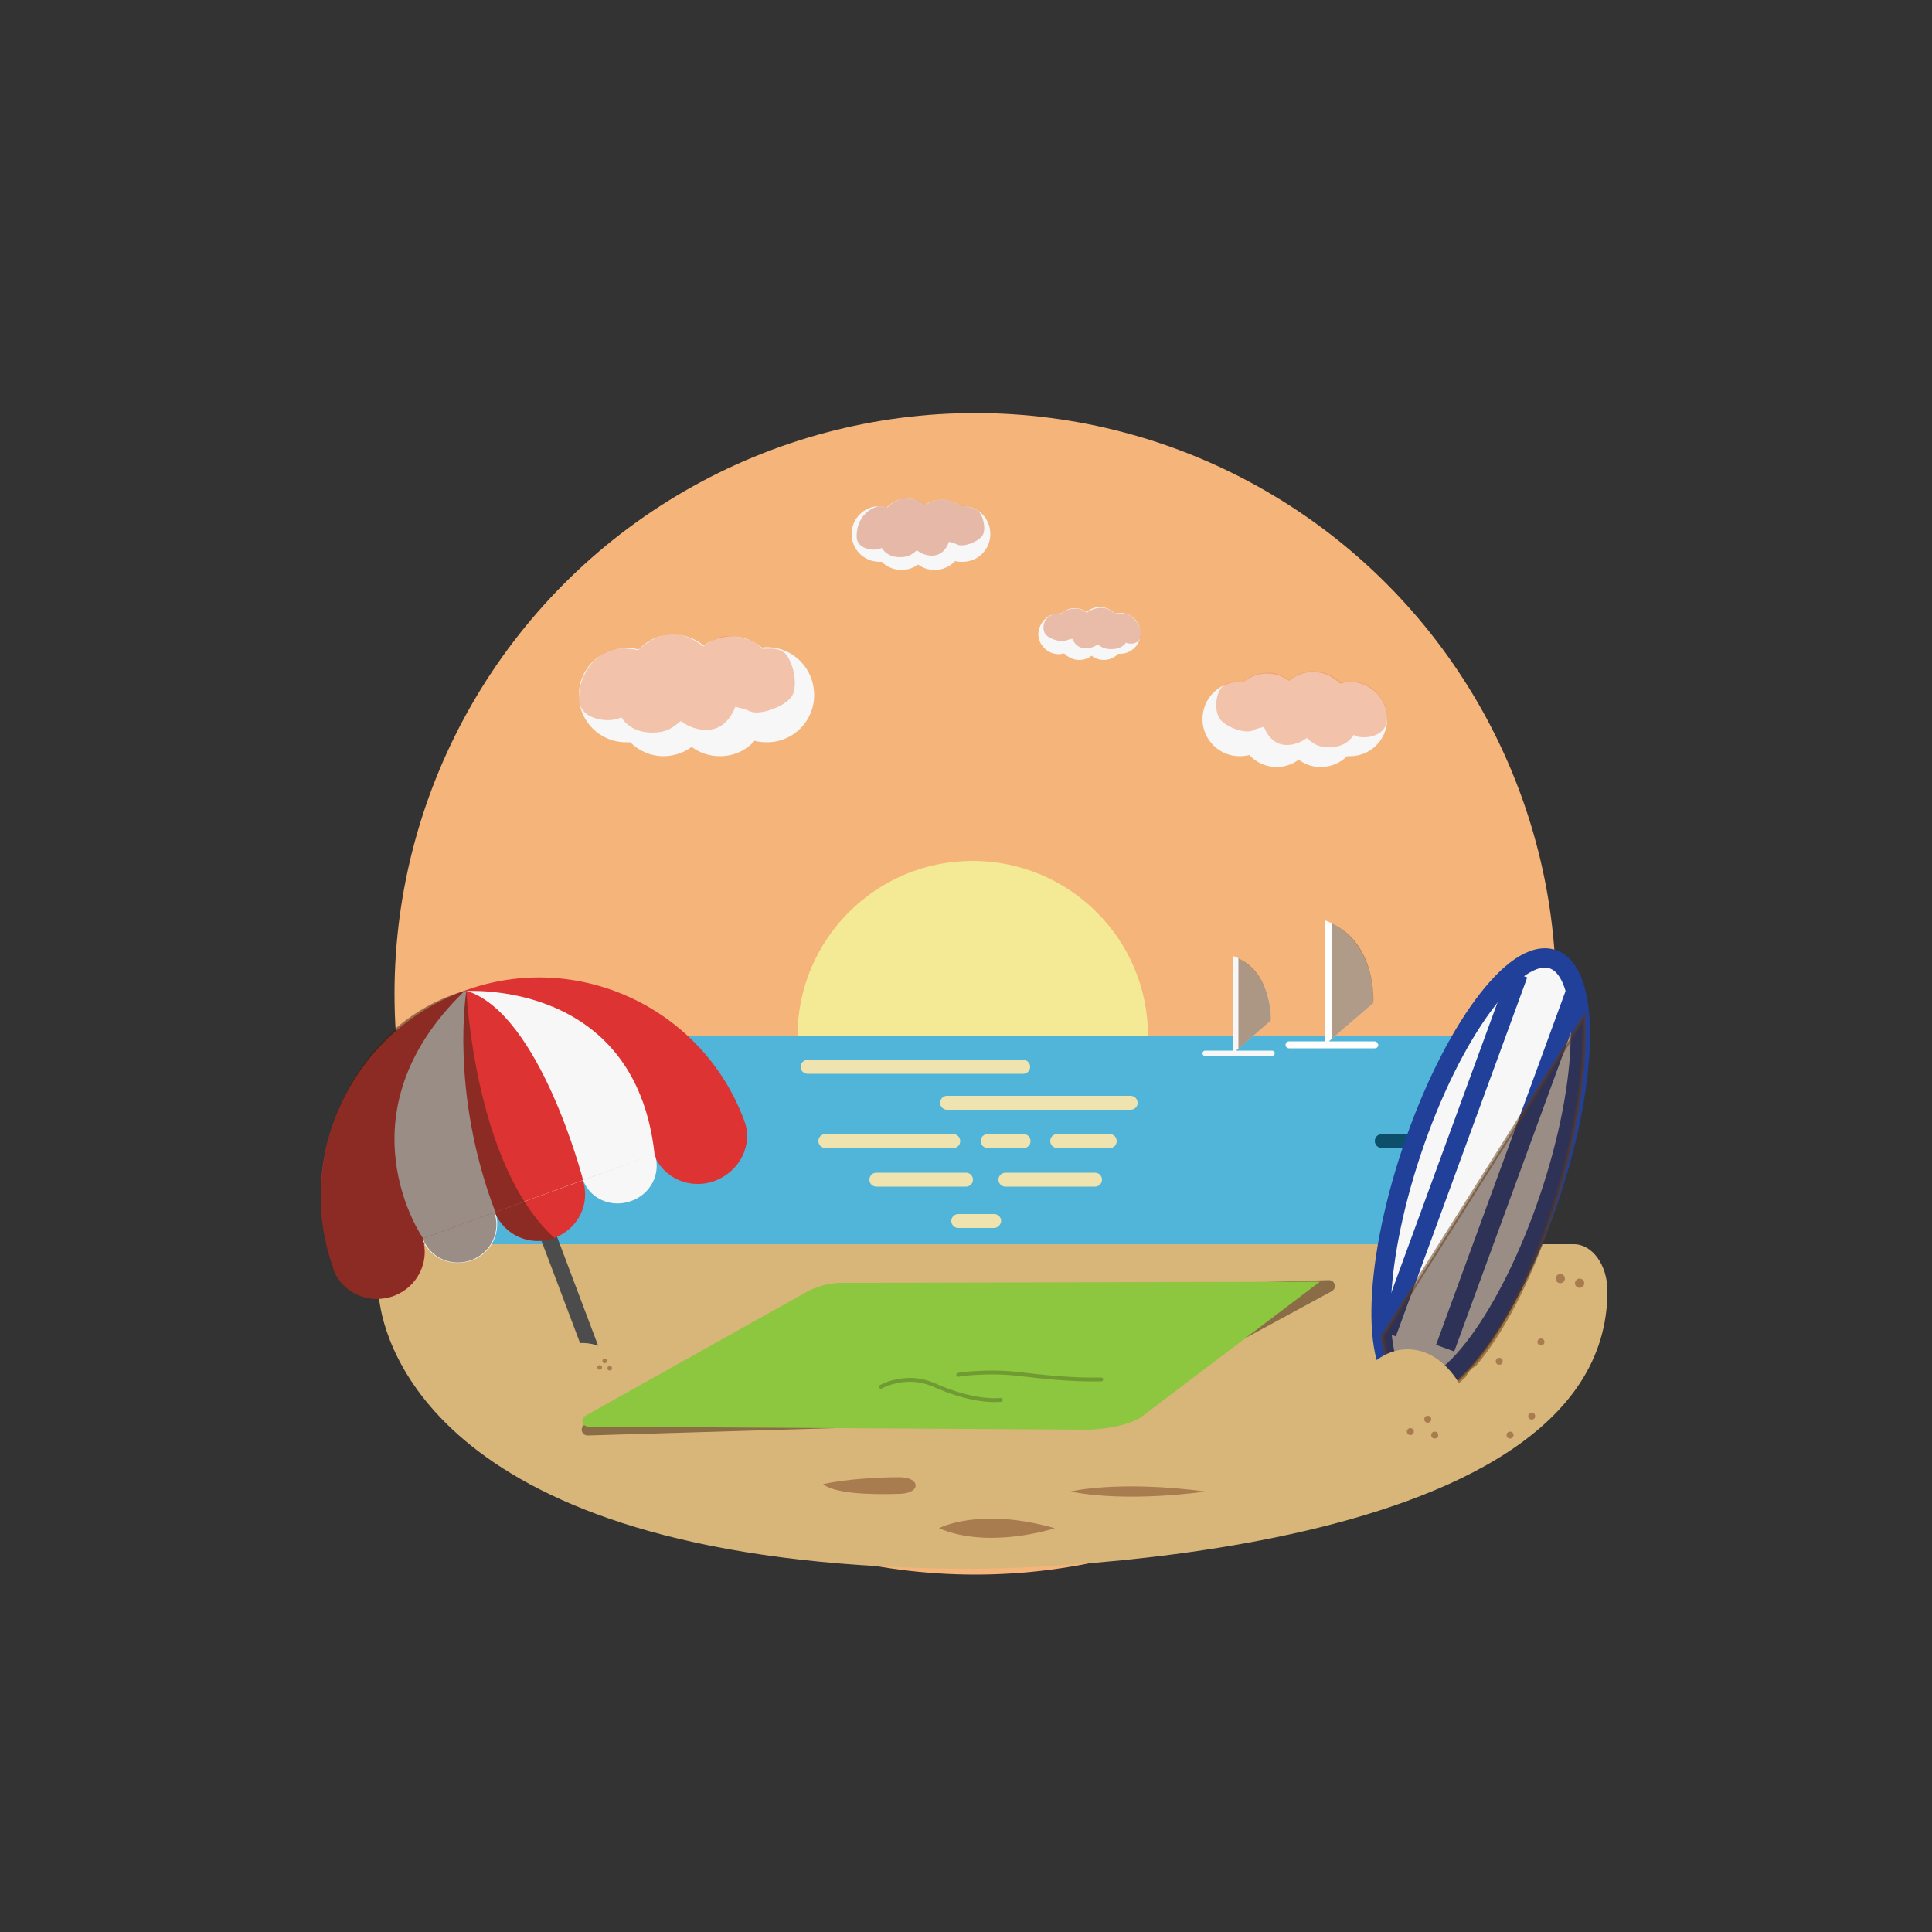 <?xml version="1.0" encoding="utf-8"?>
<!-- Generator: Adobe Illustrator 22.1.0, SVG Export Plug-In . SVG Version: 6.00 Build 0)  -->
<svg version="1.1" id="Layer_1" xmlns="http://www.w3.org/2000/svg" xmlns:xlink="http://www.w3.org/1999/xlink" x="0px" y="0px"
	 viewBox="0 0 500 500" style="enable-background:new 0 0 500 500;" xml:space="preserve">
<rect x="0" y="0" width="500" height="500" fill="#333333" stroke="none"/>
<style type="text/css">
	.st0{fill:#F4B47A;}
	.st1{fill:#F7F7F7;}
	.st2{fill:#50B5D8;}
	.st3{fill:#D8B679;}
	.st4{opacity:0.29;fill:#231F20;}
	.st5{fill:#4C4C4C;}
	.st6{fill:#DD3333;}
	.st7{opacity:0.5;fill:#3C2415;}
	.st8{fill:#A97C50;}
	.st9{fill:#8DC63F;}
	.st10{fill:#EFE3AF;}
	.st11{fill:#FFFFFF;}
	.st12{fill:#F4EA95;}
	.st13{opacity:0.5;fill:#EF8F60;}
	.st14{fill:#0D4E6B;}
	.st15{opacity:0.5;fill:#603913;}
	.st16{opacity:0.5;fill:#D67B58;}
	.st17{opacity:0.5;fill:#DD825E;}
	.st18{fill:#F7F7F7;stroke:#21409A;stroke-width:5;stroke-miterlimit:10;}
	.st19{opacity:0.5;fill:#3C2415;stroke:#603913;stroke-miterlimit:10;}
	.st20{opacity:0.5;fill:none;stroke:#547028;stroke-linecap:round;stroke-miterlimit:10;}
</style>
<circle class="st0" cx="252.4" cy="257.2" r="150.3"/>
<path class="st1" d="M198.5,167.5c-0.4,0-0.8,0-1.3,0.1c-2.1-1.8-4.9-2.9-7.9-2.9c-2.7,0-5.2,0.9-7.2,2.4c-2.1-1.8-4.9-2.9-7.9-2.9
	c-3.5,0-6.7,1.5-8.9,3.9c-1-0.3-2.1-0.4-3.3-0.4c-6.7,0-12.2,5.4-12.2,12.2c0,6.7,5.4,12.2,12.2,12.2c0.4,0,0.7,0,1.1,0
	c2.2,2.2,5.3,3.6,8.6,3.6c2.7,0,5.3-0.9,7.3-2.4c2,1.5,4.6,2.4,7.3,2.4c3.6,0,6.8-1.5,9-4c1,0.3,2.1,0.4,3.2,0.4
	c6.7,0,12.2-5.4,12.2-12.2C210.7,172.9,205.2,167.5,198.5,167.5z"/>
<path class="st2" d="M105.5,268.2h294.2c0,0-1.5,34.8-18.3,60.2h-258C123.4,328.4,105.5,296.5,105.5,268.2z"/>
<path class="st3" d="M416,334.1c0-6.7-3.9-12.1-8.7-12.1H106.7c-4.8,0-8.7,5.4-8.7,12.1l0,0l0,0c0,0,0,0,0,0.1
	c0,1.1,0.1,2.2,0.3,3.3c2.3,14.3,19.9,68.5,153.9,68.5C252.3,406,416,406,416,334.1C416,334.1,416,334.1,416,334.1L416,334.1z"/>
<g>
	<polygon class="st4" points="139,318.3 140.9,317.9 155.6,355.2 153.6,356.9 	"/>
	<g>
		<path class="st1" d="M128.1,313.5l-18.9,7c1.9,5.1,7.6,7.6,12.9,5.7S129.9,318.5,128.1,313.5z"/>
		<g>
			
				<rect x="144.8" y="308.4" transform="matrix(0.936 -0.353 0.353 0.936 -108.136 73.2)" class="st5" width="4.1" height="50.2"/>
			<path class="st6" d="M192.6,290L192.6,290c-10.8-29.2-43.2-44.3-72.4-33.6c-29.2,10.6-44.3,42.8-33.9,72l-0.1,0
				c2.3,6.2,9.3,9.3,15.7,7c6.2-2.3,9.4-8.9,7.5-14.9l0.1,0l18.6-6.8c2.3,6,9.1,9,15.3,6.7c6.2-2.3,9.5-8.9,7.4-15l11.7-4.3l7.4-2.7
				l-0.7,0.2c2.3,6.3,9.4,9.4,15.8,7S195,296.3,192.6,290z"/>
			<path class="st1" d="M109.5,320.5c0,0-22.4-32,10.7-64c0,0,44.2-3.4,49.2,42.2L109.5,320.5z"/>
			<path class="st6" d="M120.7,256.4c0,0-4.4,26.1,7.5,57.3l22.7-8.3C150.9,305.4,139.8,262.3,120.7,256.4z"/>
			<path class="st1" d="M169.4,298.6l-18.5,6.8c1.8,4.9,7.4,7.3,12.5,5.4C168.5,309,171.2,303.5,169.4,298.6z"/>
			<path class="st0" d="M120.7,254.7"/>
			<path class="st7" d="M143.5,320.4c-20.8-18.8-22.8-64.1-22.8-64.1c-29,8-44.8,42.9-34.5,72.1l-0.1,0c2.3,6.2,9.3,9.3,15.7,7
				c6.2-2.3,9.4-8.9,7.5-14.9l0.1,0l1.6-0.6l-1.6,0.6c1.9,5,7.5,7.5,12.6,5.6c5.1-1.9,7.7-7.4,5.9-12.4l0.1,0
				C130.5,319.6,137.3,322.7,143.5,320.4L143.5,320.4z"/>
		</g>
	</g>
</g>
<circle class="st8" cx="403.8" cy="330.9" r="1.2"/>
<path class="st7" d="M276.9,367.8l-124.7,3.7c-1.7,0.1-2.3-2.1-0.8-2.9l57.3-31.1c2.7-1.5,5.7-2.3,8.9-2.4l126.2-3.8
	c1.7-0.1,2.3,2.1,0.8,2.9l-56,30.4C284.9,366.6,280.9,367.7,276.9,367.8z"/>
<circle class="st8" cx="408.8" cy="332.1" r="1.2"/>
<path class="st9" d="M341.6,331.7L295,367c-3.5,2-8.9,2.8-13,3l-129.6-0.8c-1.7,0.1-2.3-2-0.9-2.8l57-31.9c2.7-1.5,5.7-2.4,8.8-2.5"
	/>
<path class="st10" d="M292.6,287.2h-47.5c-1,0-1.8-0.8-1.8-1.8l0,0c0-1,0.8-1.8,1.8-1.8h47.5c1,0,1.8,0.8,1.8,1.8l0,0
	C294.5,286.3,293.7,287.2,292.6,287.2z"/>
<path class="st10" d="M283.4,307.1h-23.2c-1,0-1.8-0.8-1.8-1.8l0,0c0-1,0.8-1.8,1.8-1.8h23.2c1,0,1.8,0.8,1.8,1.8l0,0
	C285.2,306.3,284.4,307.1,283.4,307.1z"/>
<path class="st1" d="M319.1,272.6v-25.2c0,0,9.8,2.9,9.8,16.7L319.1,272.6z"/>
<path class="st1" d="M329.2,273.3h-17.3c-0.4,0-0.7-0.3-0.7-0.7l0,0c0-0.4,0.3-0.7,0.7-0.7h17.3c0.4,0,0.7,0.3,0.7,0.7l0,0
	C329.9,273,329.6,273.3,329.2,273.3z"/>
<path class="st11" d="M355.7,269.5h-11.8l11.5-9.9c0.1-17.8-12.5-21.4-12.5-21.4v31.3h-9.3c-0.5,0-0.9,0.4-0.9,0.9
	c0,0.5,0.4,0.9,0.9,0.9h22.2c0.5,0,0.9-0.4,0.9-0.9C356.6,269.9,356.2,269.5,355.7,269.5z"/>
<path class="st10" d="M264.8,277.9h-55.8c-1,0-1.8-0.8-1.8-1.8l0,0c0-1,0.8-1.8,1.8-1.8h55.8c1,0,1.8,0.8,1.8,1.8l0,0
	C266.6,277.1,265.8,277.9,264.8,277.9z"/>
<path class="st10" d="M246.7,297.1h-33.1c-1,0-1.8-0.8-1.8-1.8l0,0c0-1,0.8-1.8,1.8-1.8h33.1c1,0,1.8,0.8,1.8,1.8l0,0
	C248.5,296.4,247.7,297.1,246.7,297.1z"/>
<path class="st12" d="M297.1,268.1h-90.7c0-25,20.3-45.3,45.3-45.3S297.1,243,297.1,268.1z"/>
<path class="st10" d="M257.2,317.8H248c-1,0-1.8-0.8-1.8-1.8l0,0c0-1,0.8-1.8,1.8-1.8h9.3c1,0,1.8,0.8,1.8,1.8l0,0
	C259,317,258.2,317.8,257.2,317.8z"/>
<path class="st10" d="M250,307.1h-23.2c-1,0-1.8-0.8-1.8-1.8l0,0c0-1,0.8-1.8,1.8-1.8H250c1,0,1.8,0.8,1.8,1.8l0,0
	C251.8,306.3,251,307.1,250,307.1z"/>
<path class="st10" d="M264.9,297.1h-9.3c-1,0-1.8-0.8-1.8-1.8l0,0c0-1,0.8-1.8,1.8-1.8h9.3c1,0,1.8,0.8,1.8,1.8l0,0
	C266.7,296.4,265.9,297.1,264.9,297.1z"/>
<path class="st10" d="M287.2,297.1h-13.6c-1,0-1.8-0.8-1.8-1.8l0,0c0-1,0.8-1.8,1.8-1.8h13.6c1,0,1.8,0.8,1.8,1.8l0,0
	C289,296.4,288.2,297.1,287.2,297.1z"/>
<path class="st13" d="M197.2,167.9C196.9,167.9,197.6,167.8,197.2,167.9c-1.5-2.2-6-3.3-8.8-3.3c-2.5,0-4.6,1.3-6.4,2.7
	c-1.9-1.7-5.2-3.2-7.9-3.2c-3.2,0-6.9,2-8.9,4.2c-0.9-0.3-3.3-0.5-4.4-0.5c-6.1,0-11,6.5-11,12.8c0,6.3,8.9,6.5,11,5c0,0,2,4,8,4
	c4.1,0,5.6-1.6,7.4-3c1.8,1.4,4.2,2.3,6.6,2.3c3.2,0,5.9-1.9,7.5-6c0.9,0.3,2.7,0.6,3.6,1.1c2.4,1.3,8.7-0.9,10.8-3.5
	c2.3-2.8,0.3-10.7-2.2-11.9C200.7,167.6,199.7,167.9,197.2,167.9z"/>
<path class="st14" d="M396.4,290.7h-11.9c-1,0-1.8-0.8-1.8-1.8l0,0c0-1,0.8-1.8,1.8-1.8h12.7L396.4,290.7z"/>
<path class="st14" d="M394.9,297.1h-37.3c-1,0-1.8-0.8-1.8-1.8l0,0c0-1,0.8-1.8,1.8-1.8h38.2L394.9,297.1z"/>
<path class="st14" d="M393,303.6h-20.5c-1,0-1.8-0.8-1.8-1.8l0,0c0-1,0.8-1.8,1.8-1.8H394L393,303.6z"/>
<path class="st15" d="M320.5,248v23.4l8.4-7.3C328.9,264.1,329.4,252.2,320.5,248z"/>
<path class="st15" d="M344.6,238.9v30l10.8-9.3C355.4,259.5,356.5,244.6,344.6,238.9z"/>
<path class="st1" d="M320.7,176.5c0.3,0,0.7,0,1,0.1c1.7-1.4,3.8-2.3,6.2-2.3c2.1,0,4.1,0.7,5.7,1.9c1.7-1.4,3.8-2.3,6.2-2.3
	c2.8,0,5.2,1.2,7,3c0.8-0.2,1.7-0.4,2.6-0.4c5.3,0,9.6,4.3,9.6,9.6s-4.3,9.6-9.6,9.6c-0.3,0-0.6,0-0.8,0c-1.7,1.7-4.1,2.8-6.8,2.8
	c-2.2,0-4.1-0.7-5.7-1.9c-1.6,1.2-3.6,1.9-5.7,1.9c-2.8,0-5.3-1.2-7.1-3.1c-0.8,0.2-1.6,0.3-2.5,0.3c-5.3,0-9.6-4.3-9.6-9.6
	S315.4,176.5,320.7,176.5z"/>
<path class="st13" d="M321.7,176.5c2.4-2.1,4.7-2.4,6.9-2.4c1.9,0,3.5,0.9,5.1,1.9c1.5-1.3,3.7-2.3,6.2-2.3c2.5,0,5.3,1.1,7,3
	c0.7-0.2,1.8-0.4,3.4-0.3c4.8,0.2,9.2,5,8.7,9.9c-0.5,4.9-7,5.1-8.7,3.9c0,0-1.6,3.2-6.3,3.2c-3.2,0-4.4-1.2-5.8-2.4
	c-1.5,1.1-3.3,1.8-5.2,1.8c-2.5,0-4.6-1.5-5.9-4.7c-0.7,0.2-2.1,0.5-2.8,0.9c-1.9,1-6.8-0.7-8.5-2.8c-1.8-2.2-1.3-8.2,1.7-9.3
	C319,176.4,321.4,176.3,321.7,176.5z"/>
<path class="st1" d="M249.2,131c-0.3,0-0.5,0-0.7,0c-1.3-1.1-2.9-1.7-4.7-1.7c-1.6,0-3.1,0.5-4.3,1.4c-1.3-1.1-2.9-1.7-4.7-1.7
	c-2.1,0-3.9,0.9-5.3,2.3c-0.6-0.2-1.3-0.3-1.9-0.3c-4,0-7.2,3.2-7.2,7.2s3.2,7.2,7.2,7.2c0.2,0,0.4,0,0.6,0c1.3,1.3,3.1,2.1,5.1,2.1
	c1.6,0,3.1-0.5,4.3-1.4c1.2,0.9,2.7,1.4,4.3,1.4c2.1,0,4-0.9,5.3-2.3c0.6,0.2,1.2,0.2,1.9,0.2c4,0,7.2-3.2,7.2-7.2
	S253.2,131,249.2,131z"/>
<path class="st16" d="M248.5,131c-1.9-1.5-3.3-1.7-4.9-1.7c-1.5,0-2.9,0.6-4,1.4c-1.9-1.7-4.1-1.7-5.6-1.7c-0.7,0-3.2,0.9-4.3,2.3
	c-0.6-0.2-2.2-0.4-2.7-0.2c-3.4,1.1-5.3,4-5.3,7.7s5.2,3.9,6.5,3c0,0,1.2,2.4,4.7,2.4c2.4,0,3.3-0.9,4.4-1.8
	c1.1,0.9,2.5,1.4,3.9,1.4c1.9,0,3.5-1.1,4.4-3.6c0.5,0.2,1.6,0.4,2.1,0.7c1.4,0.8,5.1-0.5,6.4-2.1c1.4-1.6,0.2-6.1-1.3-6.8
	C251.5,131.3,249.8,130.8,248.5,131z"/>
<path class="st1" d="M274.2,158.7c0.2,0,0.4,0,0.5,0c0.9-0.8,2.1-1.3,3.4-1.3c1.2,0,2.3,0.4,3.1,1c0.9-0.8,2.1-1.3,3.4-1.3
	c1.5,0,2.9,0.6,3.9,1.7c0.5-0.1,0.9-0.2,1.4-0.2c2.9,0,5.3,2.4,5.3,5.3c0,2.9-2.4,5.3-5.3,5.3c-0.2,0-0.3,0-0.5,0
	c-1,1-2.3,1.6-3.7,1.6c-1.2,0-2.3-0.4-3.2-1.1c-0.9,0.7-2,1.1-3.2,1.1c-1.5,0-2.9-0.7-3.9-1.7c-0.4,0.1-0.9,0.2-1.4,0.2
	c-2.9,0-5.3-2.4-5.3-5.3C268.9,161.1,271.2,158.7,274.2,158.7z"/>
<path class="st17" d="M274.7,158.8C274.9,158.8,274.5,158.8,274.7,158.8c0.7-0.9,2.4-1.3,3.7-1.3c1.2,0,2,0.5,2.9,1.1
	c0.3-0.4,2-1.4,3.9-1.3c1.5,0.1,2.5,0.7,3.4,1.7c0.6-0.5,2.3-0.2,2.8-0.1c1.6,0.3,3.9,2.6,3.9,5.2c0,2.6-2.9,2.8-3.9,2.2
	c0,0-0.9,1.7-3.8,1.7c-1.9,0-2.6-0.6-3.5-1.2c-0.9,0.6-2,1-3.1,1c-1.5,0-2.8-0.8-3.5-2.5c-0.4,0.1-1.3,0.3-1.7,0.5
	c-1.1,0.5-4.1-0.4-5.1-1.5c-1.1-1.2-0.7-3.6,0.4-4.4C272,159.1,273.1,158.4,274.7,158.8z"/>
<ellipse transform="matrix(0.318 -0.948 0.948 0.318 -26.786 570.52)" class="st18" cx="383.3" cy="303.9" rx="58.6" ry="18.8"/>
<line class="st18" x1="408" y1="256" x2="374" y2="348.9"/>
<line class="st18" x1="392.9" y1="252.1" x2="358.9" y2="345"/>
<path class="st19" d="M403.6,307.4c-9.5,33-26.2,57.2-37.2,54c-4.5-1.3-7.4-7-8.6-15.5l52.1-82.6
	C410.4,275.2,408.4,290.9,403.6,307.4z"/>
<path class="st3" d="M382,375h-35.5c0-14.2,8-25.8,17.8-25.8S382,360.8,382,375z"/>
<path class="st3" d="M388,367h-10.7c0-7.4,2.4-13.5,5.3-13.5C385.6,353.5,388,359.6,388,367z"/>
<circle class="st8" cx="390.8" cy="371.4" r="0.9"/>
<circle class="st8" cx="398.8" cy="347.3" r="0.9"/>
<circle class="st8" cx="369.5" cy="367.3" r="0.9"/>
<circle class="st8" cx="388" cy="352.3" r="0.9"/>
<circle class="st8" cx="365" cy="370.5" r="0.9"/>
<circle class="st8" cx="396.4" cy="366.5" r="0.9"/>
<circle class="st8" cx="371.3" cy="371.4" r="0.9"/>
<g>
	<path class="st3" d="M161.9,355.2l-22.5,8.9c-2.4-6.2,0.6-13.3,6.8-15.7S159.5,348.9,161.9,355.2z"/>
	<circle class="st8" cx="155.2" cy="353.9" r="0.6"/>
	<circle class="st8" cx="157.8" cy="354.1" r="0.6"/>
	<circle class="st8" cx="156.5" cy="352.2" r="0.6"/>
</g>
<path class="st8" d="M277,386c0,0,12.2-3,35,0C312,386,292.2,389,277,386z"/>
<path class="st8" d="M243,395.5c0,0,10.4-5.6,30,0C273,395.5,256,401.1,243,395.5z"/>
<path class="st8" d="M213,384.1c0,0,6.7-1.7,19.6-1.8c5.6-0.1,5.9,4.1,0.4,4.3C224.2,386.9,215.9,386.4,213,384.1z"/>
<path class="st20" d="M248,355.8c0,0,3.2-0.6,9-0.6c2.6,0,5.2,0.2,7.6,0.5c4.2,0.5,12.8,1.5,20.4,1.3"/>
<path class="st20" d="M228,358.9c0,0,2.7-1.7,7.5-1.8c2.2,0,4.3,0.5,6.4,1.4c3.5,1.6,10.8,4.3,17.1,3.8"/>
</svg>
